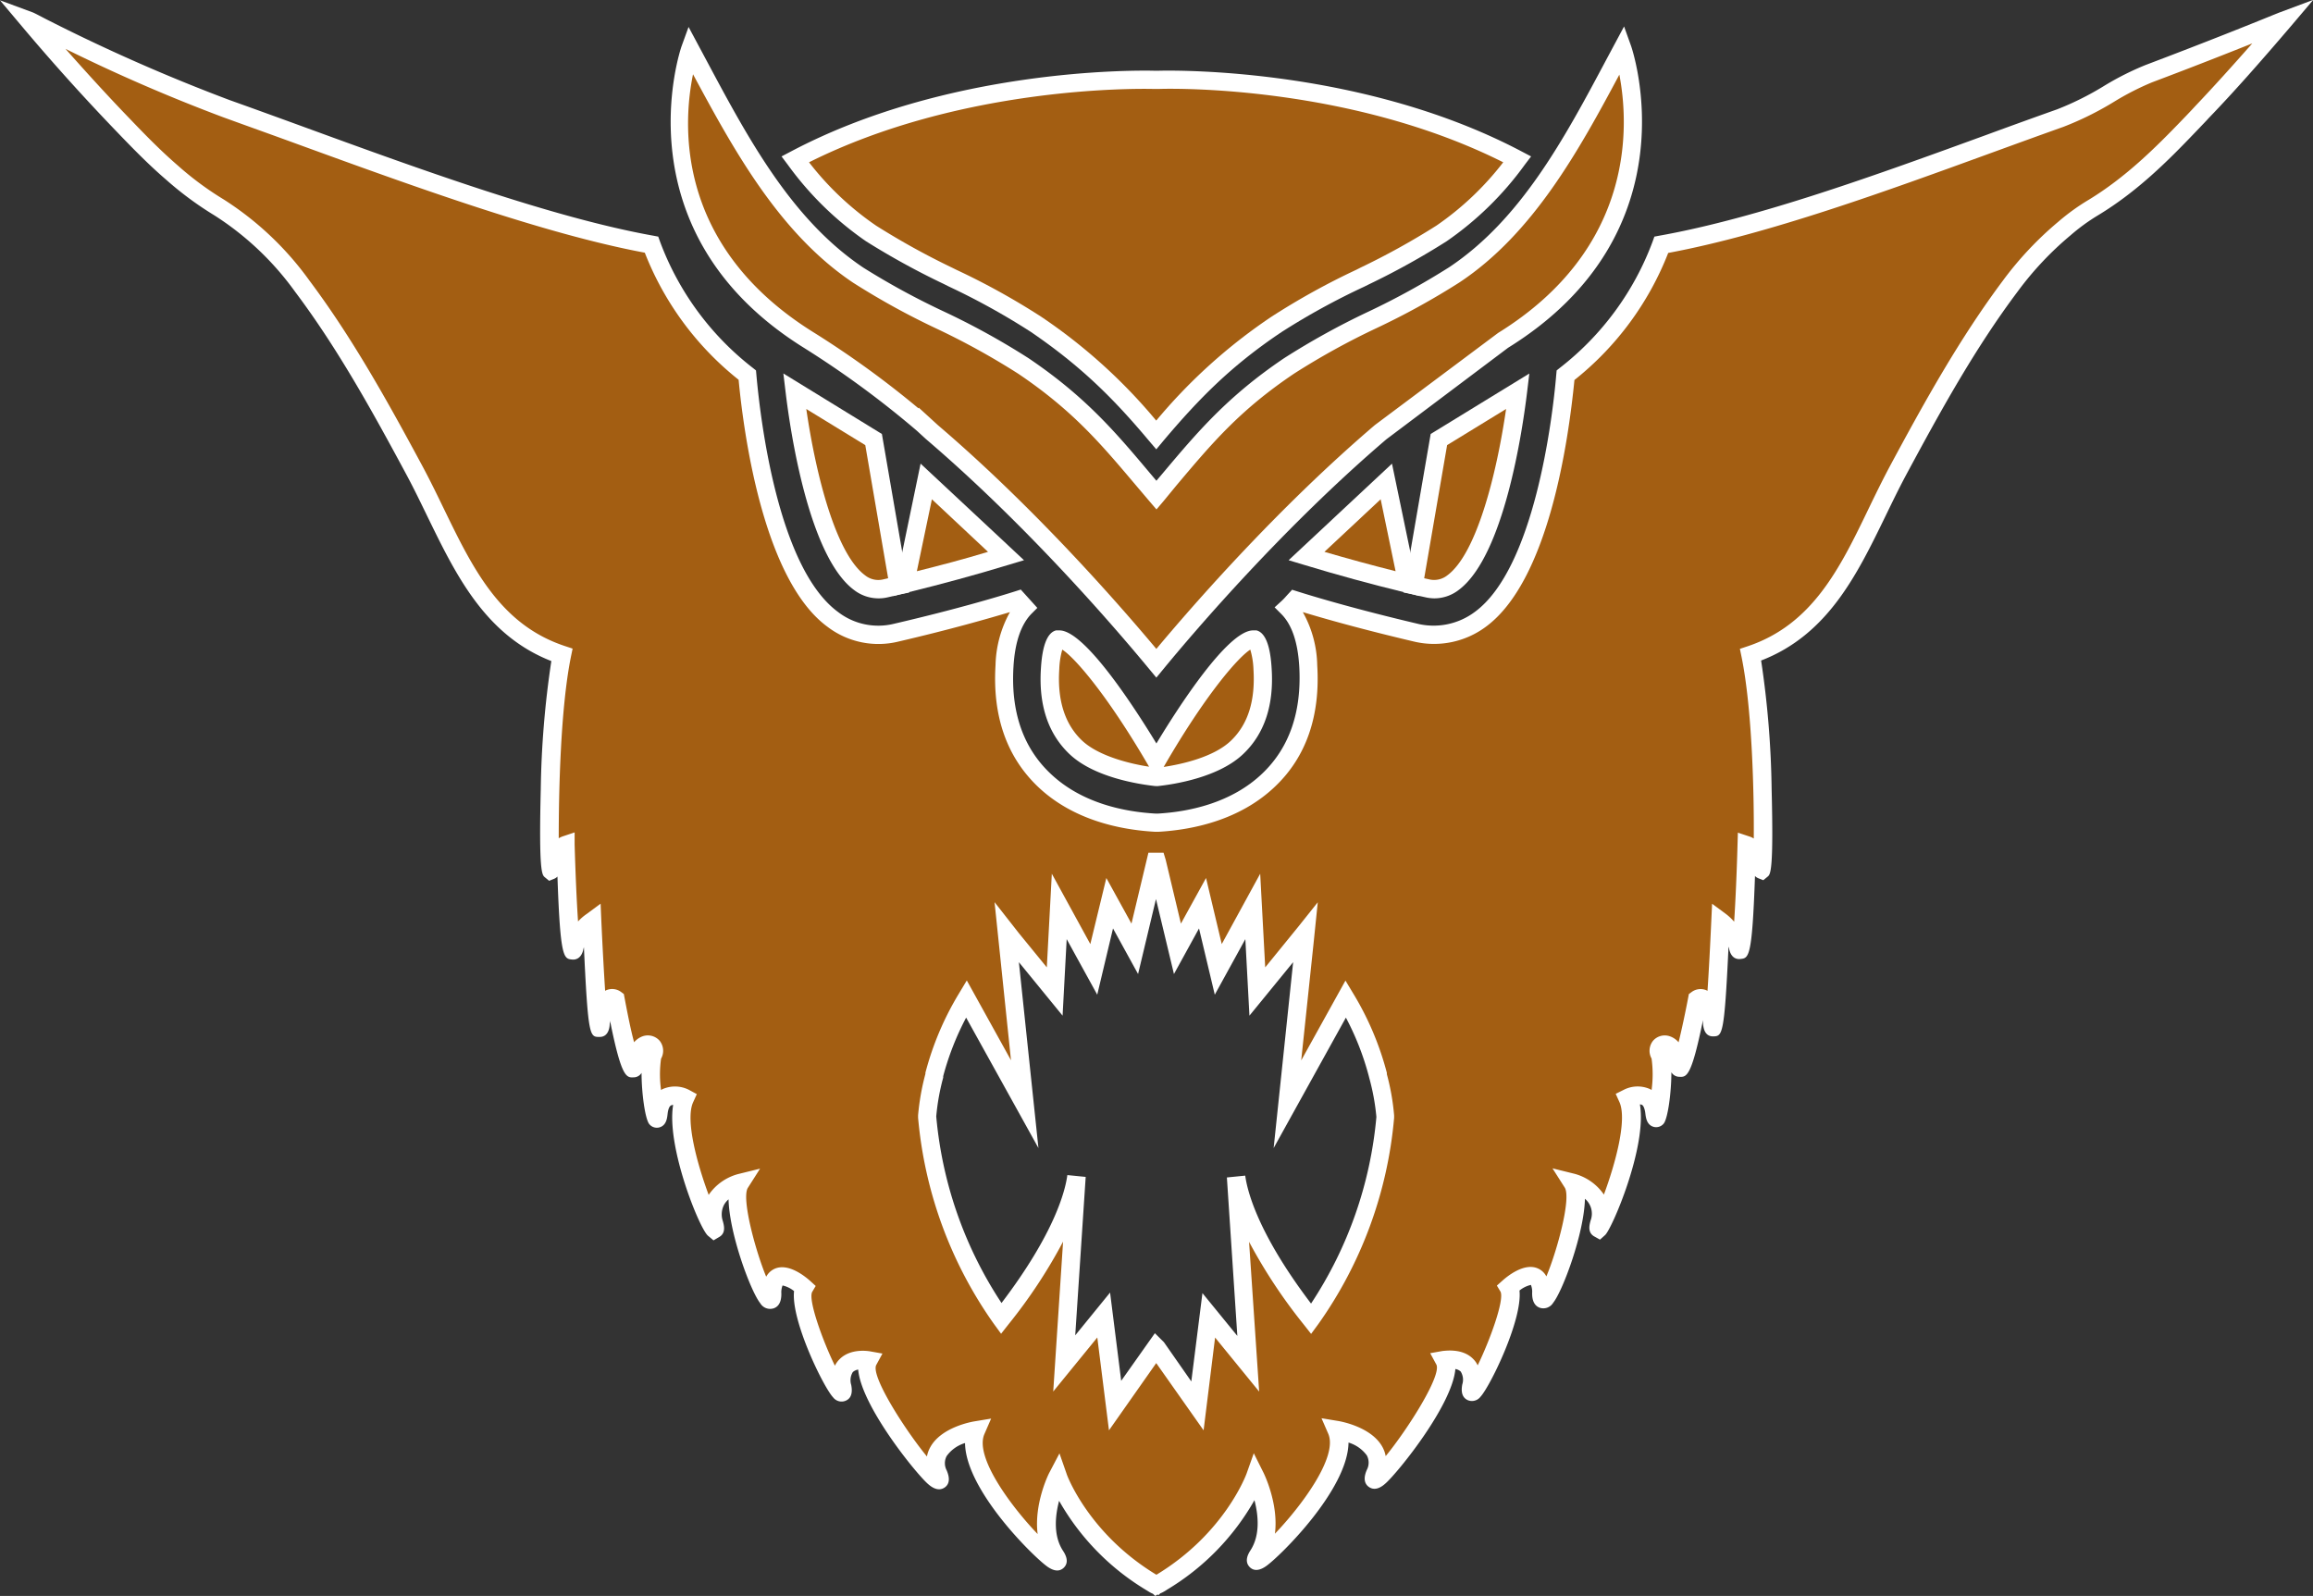 <svg xmlns="http://www.w3.org/2000/svg" viewBox="0 0 378.41 261.09"><rect x="0" y="0" width="378.41" height="261.09" fill="#333333" stroke="none"/><title>Bugbear_1</title><g id="a48818d6-5859-44ae-8f46-f1856662657b" data-name="Layer 2"><g id="a02507af-76a7-462f-9a6d-78ec633035e9" data-name="Layer 1"><path d="M265.43,8.09C258.3,21.37,250.8,36.41,237.93,45c-8.58,5.71-18.44,9.15-27,14.89C200.69,66.79,196,73.06,189.19,81c-6.79-8-11.53-14.22-21.75-21.13-8.59-5.74-18.44-9.18-27-14.89-12.88-8.58-20.38-23.62-27.5-36.9,0,0-10.49,29.07,19.55,47.65a158.09,158.09,0,0,1,18.47,13.62l-1.64-1.57,3.13,2.88c16.35,14,30.74,30.56,36.75,37.84,6-7.28,20.39-23.89,36.73-37.84l20-14.93C275.92,37.16,265.43,8.09,265.43,8.09Z" style="fill:#a35e12"/><path d="M189.18,110.86l-1.16-1.4c-5.42-6.56-19.82-23.36-36.56-37.65L150,70.47l0,0A155.85,155.85,0,0,0,131.68,57C101,38,111.4,7.88,111.5,7.58l1.15-3.17,2.88,5.38c6.85,12.83,13.93,26.1,25.72,34A122,122,0,0,0,154.5,51a121.51,121.51,0,0,1,13.77,7.6c9.24,6.24,14.15,12,19.82,18.75l1.1,1.3,1-1.18c5.69-6.76,10.6-12.6,19.89-18.87A123.26,123.26,0,0,1,223.84,51a123.06,123.06,0,0,0,13.26-7.29c11.78-7.86,18.87-21.13,25.72-34l2.88-5.38,1.14,3.17c.11.3,10.53,30.4-20.12,49.4L226.81,71.87c-16.64,14.21-31.06,31-36.48,37.59ZM150.31,66.69l3.14,2.87c15.8,13.49,29.55,29.22,35.73,36.6,6.18-7.39,19.94-23.13,35.76-36.63l20.15-15.06c22.52-13.94,21.4-34.12,19.84-42.26-6.57,12.29-14.08,26-26.17,34a122.06,122.06,0,0,1-13.58,7.48,119.55,119.55,0,0,0-13.43,7.41c-8.94,6-13.5,11.45-19.28,18.31L190.34,82l-1.14,1.34L188.05,82l-2.25-2.65c-5.76-6.82-10.31-12.2-19.2-18.2a120.43,120.43,0,0,0-13.43-7.41,122.06,122.06,0,0,1-13.58-7.48C127.48,38.17,120,24.45,113.38,12.15c-1.66,8.09-3,28.18,19.88,42.32a154.6,154.6,0,0,1,17,12.33Z" style="fill:#fff"/><path d="M231.32,95.75c.71.14,1.42.33,2.13.48a4.93,4.93,0,0,0,4.25-.89c6.24-4.59,9.48-21.72,10.64-31.35L235.43,71.9Z" style="fill:#a35e12"/><path d="M234.69,97.89a6.81,6.81,0,0,1-1.6-.2L232,97.45l-1-.24-1.41-.29L234.06,71l16.14-9.89-.37,3.08c-.75,6.2-3.76,26.87-11.24,32.37A6.54,6.54,0,0,1,234.69,97.89ZM233,94.6l.72.16a3.48,3.48,0,0,0,3.07-.64c4.71-3.47,8-16.19,9.61-27.21l-9.65,5.91Z" style="fill:#fff"/><path d="M142.51,38.16a125.58,125.58,0,0,0,13,7.17,119.54,119.54,0,0,1,14,7.72,89.36,89.36,0,0,1,19.68,18.13,88.49,88.49,0,0,1,19.69-18.13,120.23,120.23,0,0,1,14-7.72,125.75,125.75,0,0,0,13-7.17A51.63,51.63,0,0,0,248.23,26c-24-12.69-52-13.18-58.59-13h-.93c-6.57-.15-34.56.34-58.59,13A51.27,51.27,0,0,0,142.51,38.16Z" style="fill:#a35e12"/><path d="M189.17,73.51,188,72.14C182.28,65.32,177,60,168.65,54.3a115,115,0,0,0-13.53-7.48l-.69-.35a124.71,124.71,0,0,1-12.75-7h0a52.67,52.67,0,0,1-12.76-12.47l-1.06-1.41,1.56-.82c25.66-13.55,56-13.27,59.32-13.2h.9c3.34-.08,33.62-.35,59.29,13.2l1.56.82-1.07,1.41a52.64,52.64,0,0,1-12.75,12.47,123.09,123.09,0,0,1-12.76,7.07l-.68.34A115,115,0,0,0,209.7,54.3c-8.36,5.59-13.61,11-19.39,17.84ZM143.34,36.92a122.73,122.73,0,0,0,12.44,6.88l.67.33a117.24,117.24,0,0,1,13.88,7.68,89,89,0,0,1,18.83,17,88.94,88.94,0,0,1,18.86-17,117.24,117.24,0,0,1,13.88-7.68l.65-.33A120.15,120.15,0,0,0,235,36.91a48.34,48.34,0,0,0,10.93-10.36c-24.64-12.37-53-12.11-56.27-12h-1c-3.25-.07-31.66-.33-56.3,12A48.42,48.42,0,0,0,143.34,36.92Z" style="fill:#fff"/><path d="M140.64,95.34a5,5,0,0,0,4.26.89c.71-.15,1.41-.34,2.12-.48l-4.1-23.85L130,64C131.16,73.62,134.41,90.75,140.64,95.34Z" style="fill:#a35e12"/><path d="M143.66,97.89a6.55,6.55,0,0,1-3.9-1.34h0c-7.47-5.5-10.49-26.17-11.23-32.37l-.37-3.08L144.28,71l4.47,25.94-1.42.29-1,.24-1.1.25A6.38,6.38,0,0,1,143.66,97.89Zm-2.13-3.77a3.44,3.44,0,0,0,3,.66l.77-.18-3.74-21.78-9.65-5.91C133.51,77.92,136.8,90.64,141.53,94.12Z" style="fill:#fff"/><path d="M205.2,104.55H205c-2.46,0-9.29,8.7-15.82,19.93-6.57-11.23-13.4-19.93-15.86-19.93h-.18c-.3.08-1.12,1.08-1.35,4.82-.37,5.56,1,9.85,4.14,12.83,3.33,3.21,9.5,4.48,13.24,4.89,3.73-.41,9.9-1.68,13.22-4.89,3.1-3,4.52-7.27,4.14-12.83C206.32,105.63,205.5,104.63,205.2,104.55Z" style="fill:#a35e12"/><path d="M189.18,128.6l-.17,0c-2.92-.32-10.16-1.48-14.11-5.3-3.45-3.32-5-8-4.6-14,.23-3.74,1.06-5.82,2.48-6.17l.55,0c4.15,0,12.36,12.74,15.86,18.5,3.48-5.77,11.65-18.5,15.82-18.5l.55,0c1.42.35,2.26,2.43,2.48,6.18.4,6-1.14,10.68-4.6,14-3.95,3.82-11.18,5-14.1,5.3Zm-15.39-22.32a13.4,13.4,0,0,0-.49,3.18c-.34,5.06.9,9,3.69,11.66s8.17,3.88,11,4.31l-.11-.19C181,113.44,175.73,107.5,173.79,106.28Zm30.76,0c-1.88,1.17-7.17,7.11-14.06,19l-.11.19c2.86-.43,8.16-1.57,11-4.29s4-6.61,3.69-11.66A13.07,13.07,0,0,0,204.55,106.27Z" style="fill:#fff"/><path d="M230.28,95.48l-3.47-16.71L213.75,91C217,91.94,222.67,93.62,230.28,95.48Z" style="fill:#a35e12"/><path d="M232.23,97.51l-2.31-.57c-5.72-1.4-11.15-2.88-16.61-4.54l-2.49-.75,16.91-15.8Zm-15.55-7.23c3.84,1.12,7.68,2.17,11.64,3.17l-2.44-11.77Z" style="fill:#fff"/><path d="M148.07,95.48c7.61-1.86,13.32-3.54,16.53-4.51l-13.06-12.2Z" style="fill:#a35e12"/><path d="M146.12,97.51l4.49-21.66,16.92,15.8-2.5.75c-5.45,1.66-10.89,3.14-16.6,4.54Zm6.34-15.83L150,93.45c4-1,7.81-2,11.64-3.17Z" style="fill:#fff"/><path d="M351.48,12c-4.4,1.64-9.21,5.43-14.44,7.26C316.56,26.58,291.78,36.45,271.78,40A48.2,48.2,0,0,1,256.1,61.38c-.74,8.24-3.77,32.5-14,40a12.76,12.76,0,0,1-10.3,2.2c-9.37-2.2-16.35-4.21-20-5.37-.38.41-.75.86-1.16,1.23,1.72,1.72,3.06,4.63,3.36,9.52.48,7.84-1.68,14.1-6.42,18.66-5.45,5.22-12.91,6.71-18.17,7H189c-5.26-.3-12.73-1.75-18.21-7-4.74-4.56-6.91-10.82-6.42-18.66.3-4.89,1.68-7.8,3.32-9.52l-1.12-1.23c-3.66,1.16-10.64,3.17-19.93,5.34a12.28,12.28,0,0,1-10.37-2.17c-10.26-7.5-13.29-31.94-14-40A48.25,48.25,0,0,1,106.57,40C86.38,36.41,57.61,25.09,37,17.77,20.82,11.84,5.59,3.68,4.77,3.39c5,5.93,10.15,11.68,15.56,17.27,2.58,2.69,5.11,5.26,7.84,7.62A53.18,53.18,0,0,0,35.86,34,50.27,50.27,0,0,1,49.48,46.82c7.09,9.48,12.83,19.89,18.43,30.3,6.42,12,10.34,25.45,24.07,30-2.61,12.83-2,37.87-1.75,35,.37-3.21,2.38-3.88,2.38-3.88S93.17,158.81,94,155a8.31,8.31,0,0,1,2.88-4.3s1,21.83,1.41,16.61,2.39-3.84,2.39-3.84,2.8,14.77,3.25,10.48,3.84-3.32,2.87-1.42.49,13.81,1,9.52,4.26-2.39,4.26-2.39c-2.84,6.2,6.19,25.75,4.77,20.49s4.3-6.64,4.3-6.64c-2.39,3.8,5.22,23.81,5.22,18.1s5.26-1,5.26-1c-1.9,3.35,7.13,21.45,6.2,16.19s4.29-4.29,4.29-4.29c-2.39,4.29,13.8,24.29,11.42,18.58s6.19-7.12,6.19-7.12c-3.32,7.61,16.2,25.71,12.88,20.48s.44-12.87.44-12.87,3.55,10.15,15.3,17.28a1.78,1.78,0,0,0,.41.22v0a2.79,2.79,0,0,0,.3.15.28.28,0,0,1,.15-.08s.08,0,.11.08a3.77,3.77,0,0,0,.71-.41c11.76-7.13,15.3-17.28,15.3-17.28s3.81,7.61.45,12.87S222,241.62,218.64,234c0,0,8.58,1.41,6.19,7.12s13.81-14.29,11.42-18.58c0,0,5.26-.93,4.29,4.29s8.1-12.84,6.2-16.19c0,0,5.26-4.74,5.26,1s7.61-14.3,5.22-18.1c0,0,5.71,1.41,4.29,6.64s7.62-14.29,4.78-20.49c0,0,3.81-1.9,4.25,2.39s1.94-7.61,1-9.52,2.39-2.87,2.88,1.42,3.24-10.48,3.24-10.48,1.91-1.42,2.39,3.84,1.42-16.61,1.42-16.61a8.26,8.26,0,0,1,2.87,4.3c.86,3.8,1.42-16.76,1.42-16.76s2,.67,2.39,3.88c.3,2.87.86-22.17-1.75-35,13.73-4.56,17.65-18,24.07-30,5.59-10.41,11.34-20.82,18.43-30.3a54.32,54.32,0,0,1,8.84-9.4A33.43,33.43,0,0,1,342.49,34c6-3.62,10.71-8.25,15.53-13.29.74-.78,1.49-1.53,2.2-2.31,4.62-4.85,9-9.85,13.36-15C372.87,3.65,364.17,7.27,351.48,12ZM226.66,182.73a67.3,67.3,0,0,1-12.13,33c-9.85-12.5-11.9-20.15-12.31-23.25l2,30.6-6.46-7.91L195.91,230l-6.72-9.52,0,0L182.44,230l-1.87-14.82-6.45,7.91,2-30.6c-.41,3.1-2.46,10.75-12.31,23.25a67.3,67.3,0,0,1-12.13-33v-.15a37.45,37.45,0,0,1,1.19-6.68v0a47.47,47.47,0,0,1,5.26-12.47l9.56,17.24-2.76-26.27-.19-1.83.86,1.08,7,8.59.75-13.92,5.63,10.3,2.58-10.82,4.1,7.46,3.4-14.22h.19l3.39,14.22,4.11-7.46,2.57,10.82,5.64-10.3.74,13.92,7-8.59.86-1.08-.19,1.83-2.76,26.27,9.55-17.24a47.47,47.47,0,0,1,5.26,12.47v0a37.47,37.47,0,0,1,1.2,6.68Z" style="fill:#a35e12"/><path d="M189,261.09l-.39-.36a3.38,3.38,0,0,1-.47-.22l-.77-.47a40.14,40.14,0,0,1-14.1-14.51c-.62,2.39-1,5.65.63,8.16.32.49,1.15,1.81.13,2.79-.68.65-1.57.59-2.66-.17-2.24-1.56-13.4-12.51-13.49-20.23a5.72,5.72,0,0,0-3,2.12,2.49,2.49,0,0,0,0,2.35c.2.49.83,2-.33,2.8s-2.36-.25-2.76-.6c-2.07-1.85-10.89-12.78-11.39-18.69a1.72,1.72,0,0,0-.88.41,2.57,2.57,0,0,0-.26,2.1c.1.54.35,2-.83,2.55a1.73,1.73,0,0,1-2.12-.5c-1.56-1.63-6.93-12.59-6.4-17.4a4.59,4.59,0,0,0-1.88-.92h0a3,3,0,0,0-.2,1.32c0,.49,0,2-1.26,2.42a1.88,1.88,0,0,1-2.19-.83c-1.56-1.94-5.05-11.31-5.19-17a3.45,3.45,0,0,0-.71.85,3.42,3.42,0,0,0-.22,2.72c.19.71.51,1.9-.53,2.55l-1,.59-.92-.77c-1.43-1.26-6.82-14.64-5.68-21.39a1,1,0,0,0-.36.09c-.27.15-.47.65-.55,1.38s-.21,1.87-1.31,2.2a1.59,1.59,0,0,1-1.68-.52c-.69-.82-1.27-5.09-1.27-8.39a1.51,1.51,0,0,1-1.28.73c-1.2.06-2,.09-3.88-9.27,0,.16,0,.32-.05.49,0,.59-.19,2.17-1.64,2.17h-.05c-1.57,0-1.85,0-2.53-14.67a2.66,2.66,0,0,0-.1.38c-.36,1.59-1.4,1.68-1.83,1.63-1.38-.14-1.94-.19-2.4-13.58a1.46,1.46,0,0,1-.52.36l-.84.34-.7-.58c-.47-.39-1-.84-.67-14.37a153.77,153.77,0,0,1,1.73-21C79.35,103.91,74.56,94,69.93,84.5c-1.07-2.2-2.17-4.48-3.34-6.67C60.92,67.28,55.25,57,48.27,47.72a48.08,48.08,0,0,0-13.2-12.49,55,55,0,0,1-7.89-5.83c-2.63-2.26-5.07-4.72-7.93-7.7C14,16.25,8.86,10.57,3.62,4.35L0,.05,5.28,2c.23.08.61.27,2,1A294.6,294.6,0,0,0,37.53,16.36c3.78,1.35,7.86,2.83,12.11,4.38,19.15,7,40.85,14.88,57.2,17.81l.85.16.29.81a46.74,46.74,0,0,0,15.2,20.68l.5.4.06.64c.64,7.3,3.52,31.68,13.38,38.89a10.77,10.77,0,0,0,9.17,1.91c10.41-2.42,17.31-4.51,19.8-5.3l.91-.29,2.71,3-1,1c-1.69,1.77-2.66,4.65-2.9,8.57-.46,7.37,1.54,13.25,6,17.49,5.14,4.93,12.22,6.31,17.25,6.59h.37c4.92-.28,12-1.66,17.13-6.6,4.41-4.23,6.42-10.11,6-17.48-.24-4-1.23-6.85-2.92-8.55l-1.11-1.11,1.16-1.06a10.41,10.41,0,0,0,.78-.82l.92-1,.92.29c2.46.78,9.34,2.86,19.89,5.34a11.26,11.26,0,0,0,9.08-2C251,93,254,68.56,254.61,61.24l.06-.64.5-.4a46.74,46.74,0,0,0,15.2-20.68l.29-.81.85-.16c16.19-2.89,35.9-10.08,53.3-16.42,4-1.47,7.95-2.9,11.73-4.24A47.83,47.83,0,0,0,344.32,14,46.7,46.7,0,0,1,351,10.64h0c10-3.78,17.44-6.78,20.61-8.07.83-.33,1.33-.54,1.49-.59l5.35-2-3.69,4.35c-5,5.85-9.21,10.63-13.42,15-.45.51-.95,1-1.46,1.55l-.74.77c-4.52,4.73-9.47,9.67-15.83,13.53a32,32,0,0,0-4.57,3.32,52.59,52.59,0,0,0-8.63,9.17c-7,9.32-12.64,19.57-18.31,30.11-1.17,2.19-2.27,4.46-3.34,6.67-4.64,9.54-9.42,19.4-20.34,23.61a153.74,153.74,0,0,1,1.72,21c.34,13.53-.19,14-.67,14.37l-.69.57-.84-.33a1.46,1.46,0,0,1-.52-.36c-.47,13.39-1,13.44-2.4,13.58-.44.05-1.47,0-1.83-1.64,0-.12-.06-.24-.1-.37-.69,14.63-1,14.64-2.54,14.67h0c-1.46,0-1.59-1.58-1.64-2.18,0-.17,0-.33,0-.48-1.91,9.36-2.68,9.33-3.89,9.27a1.52,1.52,0,0,1-1.28-.74c0,3.31-.58,7.58-1.26,8.4a1.59,1.59,0,0,1-1.68.52c-1.11-.33-1.24-1.54-1.32-2.19s-.27-1.24-.54-1.39a1,1,0,0,0-.35-.09c1.2,6.93-4.58,20.4-5.7,21.39l-.83.74-1-.56c-1.05-.65-.73-1.84-.54-2.55a3.18,3.18,0,0,0-.92-3.57c-.14,5.7-3.64,15.07-5.19,17a1.88,1.88,0,0,1-2.19.83c-1.26-.44-1.26-1.93-1.26-2.42a3,3,0,0,0-.2-1.32h0a4.51,4.51,0,0,0-1.87.92c.52,4.81-4.85,15.77-6.4,17.4a1.75,1.75,0,0,1-2.13.5c-1.17-.59-.92-2-.83-2.54a2.51,2.51,0,0,0-.26-2.11,1.65,1.65,0,0,0-.87-.41c-.5,5.9-9.33,16.84-11.4,18.69-.39.35-1.59,1.42-2.75.6s-.54-2.31-.33-2.8a2.52,2.52,0,0,0,0-2.35,5.75,5.75,0,0,0-3-2.11c-.1,7.72-11.26,18.66-13.49,20.22-1.09.76-2,.82-2.66.17-1-1-.19-2.3.13-2.79,1.61-2.52,1.25-5.79.63-8.17a40.13,40.13,0,0,1-14.34,14.66,5.77,5.77,0,0,1-.89.51l-.18.07-.26.27-.21-.07Zm-15.67-23.32,1.17,3.35c0,.1,3.55,9.76,14.66,16.49l.06,0h0c11.17-6.77,14.68-16.43,14.72-16.53l1.18-3.33,1.58,3.16c.13.26,2.5,5.11,1.88,10,4.29-4.47,10.37-12.58,8.72-16.36l-1.1-2.53,2.72.45c.55.09,5.44,1,7.23,4.22a4.89,4.89,0,0,1,.55,1.53c3.66-4.47,9.23-13.28,8.28-15l-1-1.84,2.07-.37c.32,0,3.17-.5,4.94,1.29a3.66,3.66,0,0,1,.76,1.07c2-4.09,4.39-10.69,3.74-12.05l-.6-1,.9-.8c.8-.72,3.58-3,5.82-2a2.85,2.85,0,0,1,1.38,1.3c1.84-4.42,4.08-12.85,3-14.54l-2-3.14,3.6.89a8.51,8.51,0,0,1,4.81,3.4c1.82-4.89,3.87-12.24,2.53-15.16l-.6-1.32,1.3-.65a5,5,0,0,1,4.33-.12,1.58,1.58,0,0,1,.24.15,19,19,0,0,0,0-5.15,2.62,2.62,0,0,1,.23-2.9,2.53,2.53,0,0,1,2.71-.76,3.2,3.2,0,0,1,1.48,1c.51-2.08,1.1-4.83,1.57-7.31l.11-.58.47-.35a2.45,2.45,0,0,1,2.43-.26l.15.08c.22-3.25.44-7.47.62-11.44l.13-2.81,2.26,1.67a8.9,8.9,0,0,1,1.35,1.27c.22-3.31.43-8.11.55-12.57l.06-2,1.92.64a3.12,3.12,0,0,1,.68.32c.06-7.35-.26-21.2-2-29.72l-.27-1.31,1.26-.42C296.5,102.19,301,93,305.72,83.19c1.08-2.23,2.2-4.53,3.39-6.77,5.73-10.66,11.46-21,18.56-30.5a55.67,55.67,0,0,1,9.09-9.66,35.4,35.4,0,0,1,5-3.6c6-3.66,10.83-8.45,15.21-13l.76-.79c.48-.5.95-1,1.41-1.5,3-3.16,6-6.49,9.34-10.27-3.91,1.56-9.55,3.79-16.43,6.38h0a44.47,44.47,0,0,0-6.19,3.17,51,51,0,0,1-8.28,4.1c-3.77,1.34-7.69,2.77-11.71,4.23-17.21,6.27-36.67,13.37-52.95,16.4a49.58,49.58,0,0,1-15.34,20.79c-1,10.14-4.25,32.9-14.55,40.41A14.21,14.21,0,0,1,231.51,105c-8.77-2.06-15-3.84-18.37-4.86a18.38,18.38,0,0,1,2.36,8.68c.52,8.28-1.8,15-6.87,19.83-5.81,5.57-13.61,7.12-19.13,7.43H189c-5.62-.31-13.44-1.86-19.25-7.43-5.08-4.88-7.39-11.55-6.88-19.83a18.71,18.71,0,0,1,2.36-8.68c-3.36,1-9.61,2.81-18.25,4.82a13.74,13.74,0,0,1-11.59-2.41c-10.61-7.76-13.77-32.11-14.55-40.42a49.6,49.6,0,0,1-15.35-20.79C89,38.26,67.55,30.46,48.61,23.56c-4.24-1.55-8.31-3-12.1-4.38A278.76,278.76,0,0,1,10.72,8c3.55,4,7.08,7.88,10.69,11.61,2.8,2.93,5.19,5.32,7.74,7.52a51.34,51.34,0,0,0,7.48,5.52,51,51,0,0,1,14,13.26c7.1,9.49,12.83,19.84,18.56,30.49,1.2,2.25,2.32,4.55,3.4,6.78,4.74,9.77,9.22,19,19.82,22.51l1.27.42-.27,1.31c-1.73,8.52-2,22.37-2,29.72a3.12,3.12,0,0,1,.68-.32l1.92-.64,0,2c.13,4.46.33,9.26.56,12.57A8,8,0,0,1,96,149.51l2.26-1.67.12,2.81c.18,4,.41,8.19.62,11.44l.16-.08a2.45,2.45,0,0,1,2.43.26l.47.35.11.58c.47,2.48,1,5.23,1.57,7.31a3.31,3.31,0,0,1,1.47-1,2.57,2.57,0,0,1,2.72.77,2.63,2.63,0,0,1,.22,2.92,18.54,18.54,0,0,0,0,5.13,1.58,1.58,0,0,1,.24-.15,5.05,5.05,0,0,1,4.33.12L114,179l-.6,1.32c-1.34,2.92.72,10.27,2.54,15.16a8.5,8.5,0,0,1,4.8-3.4l3.61-.89-2,3.14c-1.06,1.69,1.18,10.12,3,14.54a2.94,2.94,0,0,1,1.38-1.3c2.25-1,5,1.26,5.83,2l.89.81-.59,1c-.65,1.36,1.75,8,3.73,12.05a3.89,3.89,0,0,1,.77-1.07c1.77-1.79,4.62-1.34,4.94-1.29l2.07.37-1,1.84c-1,1.72,4.61,10.53,8.28,15a4.89,4.89,0,0,1,.55-1.53c1.79-3.24,6.68-4.13,7.23-4.22l2.72-.45-1.1,2.53c-1.65,3.78,4.43,11.89,8.71,16.36-.62-4.91,1.76-9.76,1.89-10ZM253.52,212Zm-72.09,22-1.91-15.19-7.21,8.84,1.61-24.52A84.6,84.6,0,0,1,165,216.65l-1.22,1.55-1.16-1.59a68.71,68.71,0,0,1-12.42-33.76v-.39a39.27,39.27,0,0,1,1.2-6.78l0-.19a48.81,48.81,0,0,1,5.43-12.86l1.34-2.23,7.23,13.06-2.69-25.87,4,5.1,4.55,5.57.82-15.32,6.3,11.51L181,143.64l4.11,7.46,2.77-11.59h2.48l.35,1.15,2.49,10.44,4.11-7.46,2.57,10.81,6.29-11.51.82,15.32,5.41-6.65,3.19-4-.71,6.93-2,18.94,7.24-13.06,1.34,2.23a48.67,48.67,0,0,1,5.43,12.86l0,.22a38,38,0,0,1,1.19,6.75v.39a68.6,68.6,0,0,1-12.41,33.76l-1.17,1.59-1.22-1.55a86,86,0,0,1-8.93-13.51L206,227.66l-7.21-8.84L196.91,234l-7.75-11Zm7.51-15.89,1.48,1.47L194.9,226l1.82-14.45,5.71,7-1.71-25.92,3-.3c.34,2.52,2.06,9.46,10.77,20.93a66,66,0,0,0,10.69-30.53v0A36.28,36.28,0,0,0,224,176.3l-.06-.24a44.81,44.81,0,0,0-3.75-9.58l-11.82,21.34,3.19-30.41-7.15,8.75-.67-12.52-5,9.09-2.58-10.84-4.1,7.46-2.94-12.27-2.93,12.27-4.1-7.46-2.58,10.84-5-9.09-.67,12.52-7.15-8.75,3.2,30.41-11.83-21.34a45.55,45.55,0,0,0-3.75,9.58h0l0,.23a36.28,36.28,0,0,0-1.14,6.35v0a66,66,0,0,0,10.68,30.53c8.72-11.47,10.44-18.41,10.77-20.93l3,.3-1.71,25.92,5.7-7,1.82,14.44Z" style="fill:#fff"/></g></g></svg>